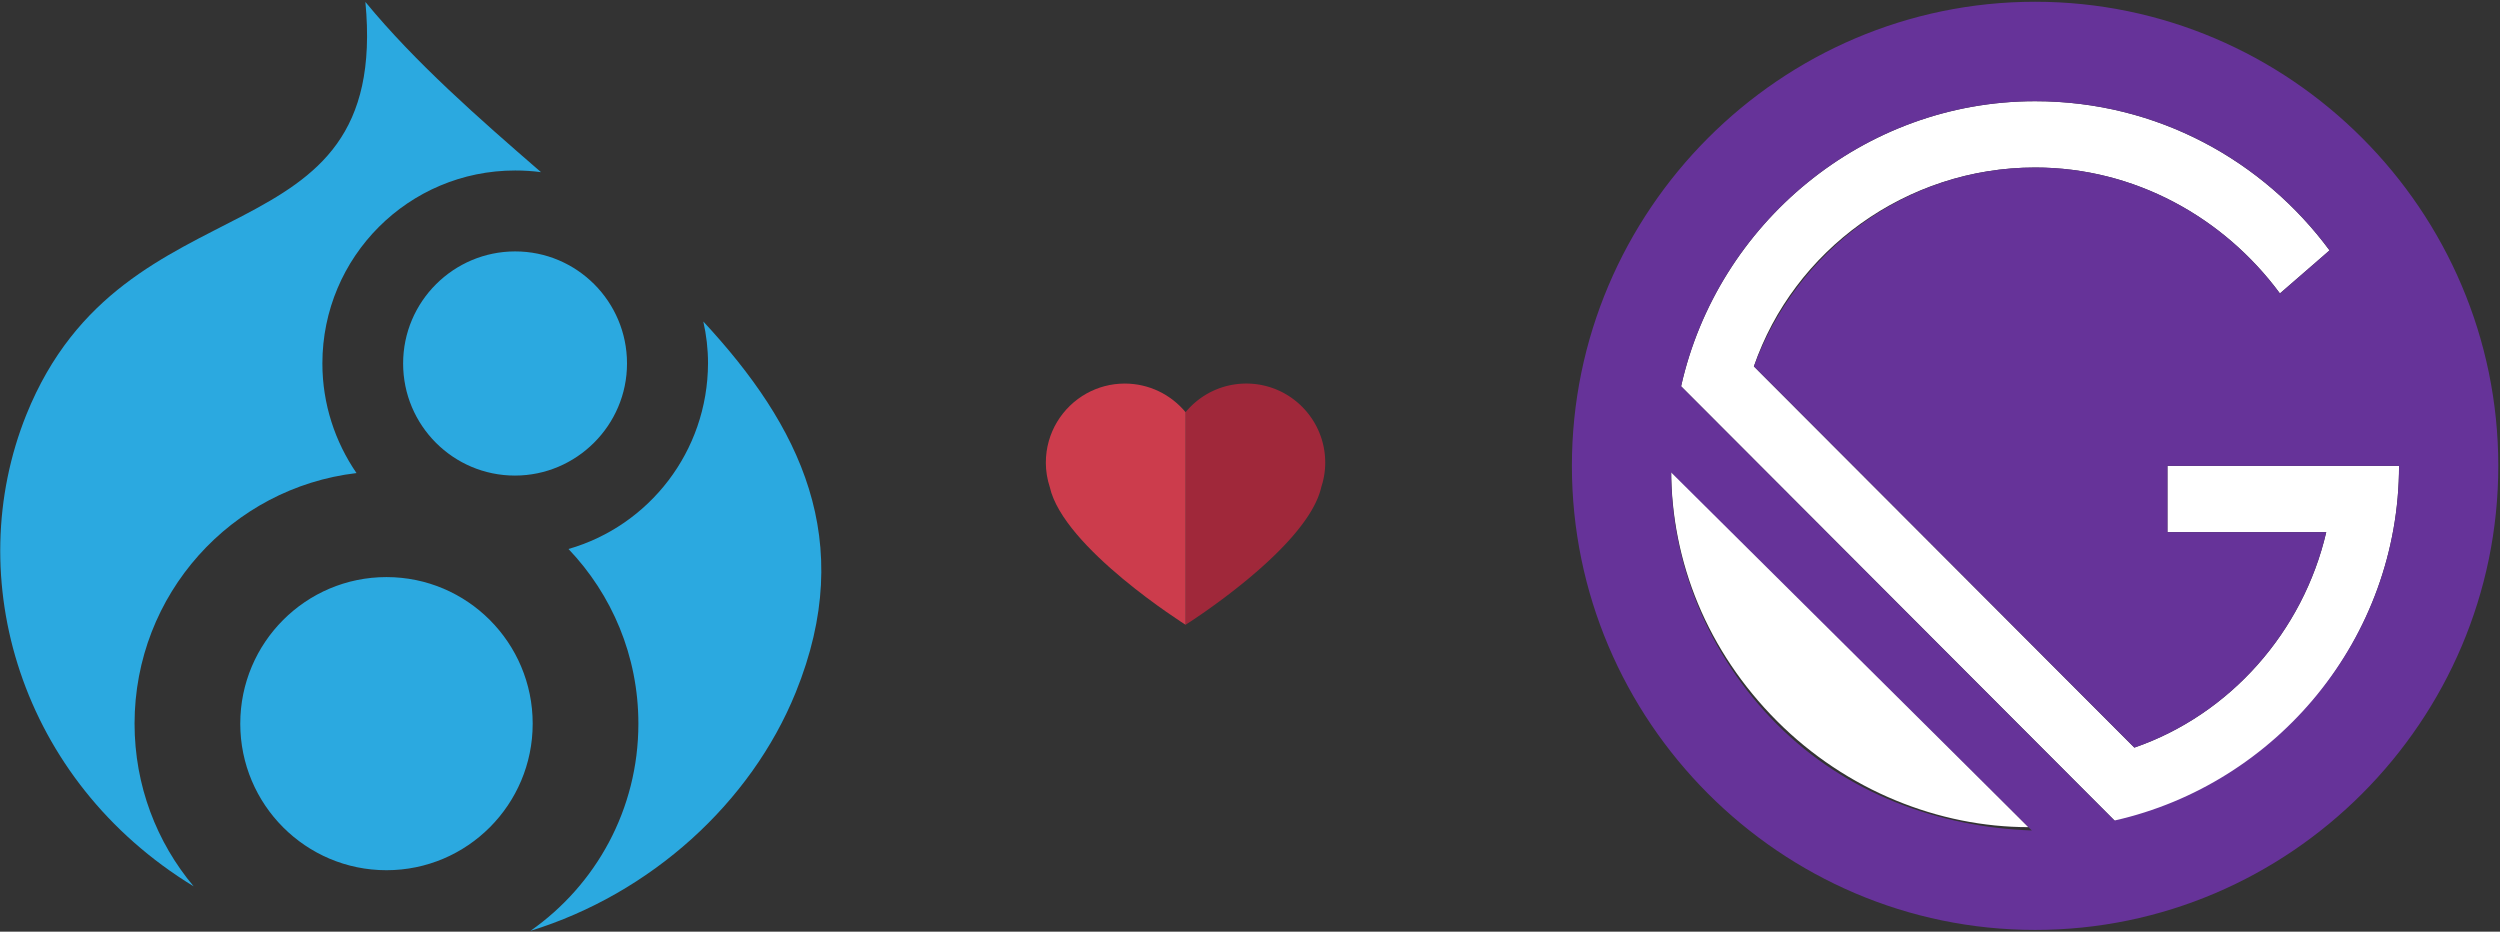 <svg width="483" height="180" xmlns="http://www.w3.org/2000/svg"><rect width="100%" height="100%" fill="#333333" stroke="none"/><g fill="none" fill-rule="evenodd"><g fill-rule="nonzero" fill="#2BA9E0"><path d="M74.667 111.493c-15.598 0-28.248 12.68-28.248 28.316s12.65 28.316 28.248 28.316 28.248-12.68 28.248-28.316-12.65-28.316-28.248-28.316zM109.83 106.066c8.361 8.758 13.507 20.633 13.507 33.743 0 16.603-8.255 31.218-20.851 40.03 23.316-7.2 42.613-24.77 51.243-46.048 11.953-29.445.804-51.582-17.85-71.678.59 2.58.912 5.32.912 8.06-.054 17.087-11.417 31.433-26.962 35.893zM77.883 70.227c0 11.982 9.702 21.654 21.601 21.654 11.9 0 21.655-9.726 21.655-21.654 0-11.982-9.702-21.654-21.601-21.654-11.9 0-21.655 9.672-21.655 21.654z"/><path d="M37.414 171.242c-7.13-8.49-11.417-19.451-11.417-31.433 0-24.985 18.707-45.564 42.88-48.412-4.127-6.018-6.592-13.325-6.592-21.17 0-20.633 16.67-37.29 37.253-37.29 1.715 0 3.377.108 4.985.323C92.355 22.728 80.188 12.036 70.593.376c4.878 51.152-46.472 32.561-65.5 79.737-12.704 31.594-1.234 70.657 32.32 91.129z"/></g><g fill-rule="nonzero"><g fill="#FFF"><path d="M463.494 90h-44.745v12.808h30.682c-4.474 19.213-18.537 35.224-37.074 41.628l-73.51-73.649c7.671-22.415 29.404-38.425 54.334-38.425 19.176 0 36.435 9.606 47.301 24.336l9.588-8.326c-12.784-17.291-33.239-28.819-56.89-28.819-33.238 0-61.363 23.696-68.395 55.077l84.376 84.536c30.682-7.685 54.333-35.864 54.333-69.166zM322.868 90.64c0 17.932 7.03 35.224 20.454 48.673 13.424 13.449 31.322 20.493 48.58 20.493L322.868 90.64z"/></g><path d="M393.18.34c-49.218 0-89.489 40.347-89.489 89.66 0 49.313 40.27 89.66 89.49 89.66 49.219 0 89.49-40.347 89.49-89.66C482.67 40.687 442.4.34 393.18.34zm-49.858 139.613c-13.423-13.449-20.454-31.38-20.454-48.672l69.673 69.166c-17.897-.64-35.795-7.045-49.219-20.494zm65.2 18.572L324.785 74.63c7.032-31.381 35.157-55.077 68.396-55.077 23.65 0 44.105 11.528 56.89 28.82l-9.589 8.325c-10.866-14.73-28.125-24.336-47.301-24.336-24.93 0-46.023 16.01-54.333 38.425l73.509 73.65c18.537-6.405 32.6-22.416 37.074-41.629H418.75V90h44.745c0 33.302-23.651 61.48-54.972 68.525z" fill="#639"/></g><path d="M274 143h-17.853l-40.592-32.34 34.597-33.319L274 96.854V143"/><path d="M248.147 76a15.158 15.158 0 0 0-7.363-1.896c-4.722 0-8.94 2.15-11.73 5.532v41.068s23.6-14.845 26.223-26.625c.485-1.476.756-3.055.756-4.7 0-5.763-3.182-10.763-7.886-13.379" fill="#A0283A"/><path d="M217.295 74.104c-2.66 0-5.16.69-7.353 1.896-4.704 2.607-7.886 7.616-7.886 13.379 0 1.645.27 3.224.756 4.7 2.613 11.78 26.242 26.625 26.242 26.625V79.636c-2.81-3.382-7.027-5.532-11.759-5.532" fill="#CC3C4C"/></g></svg>